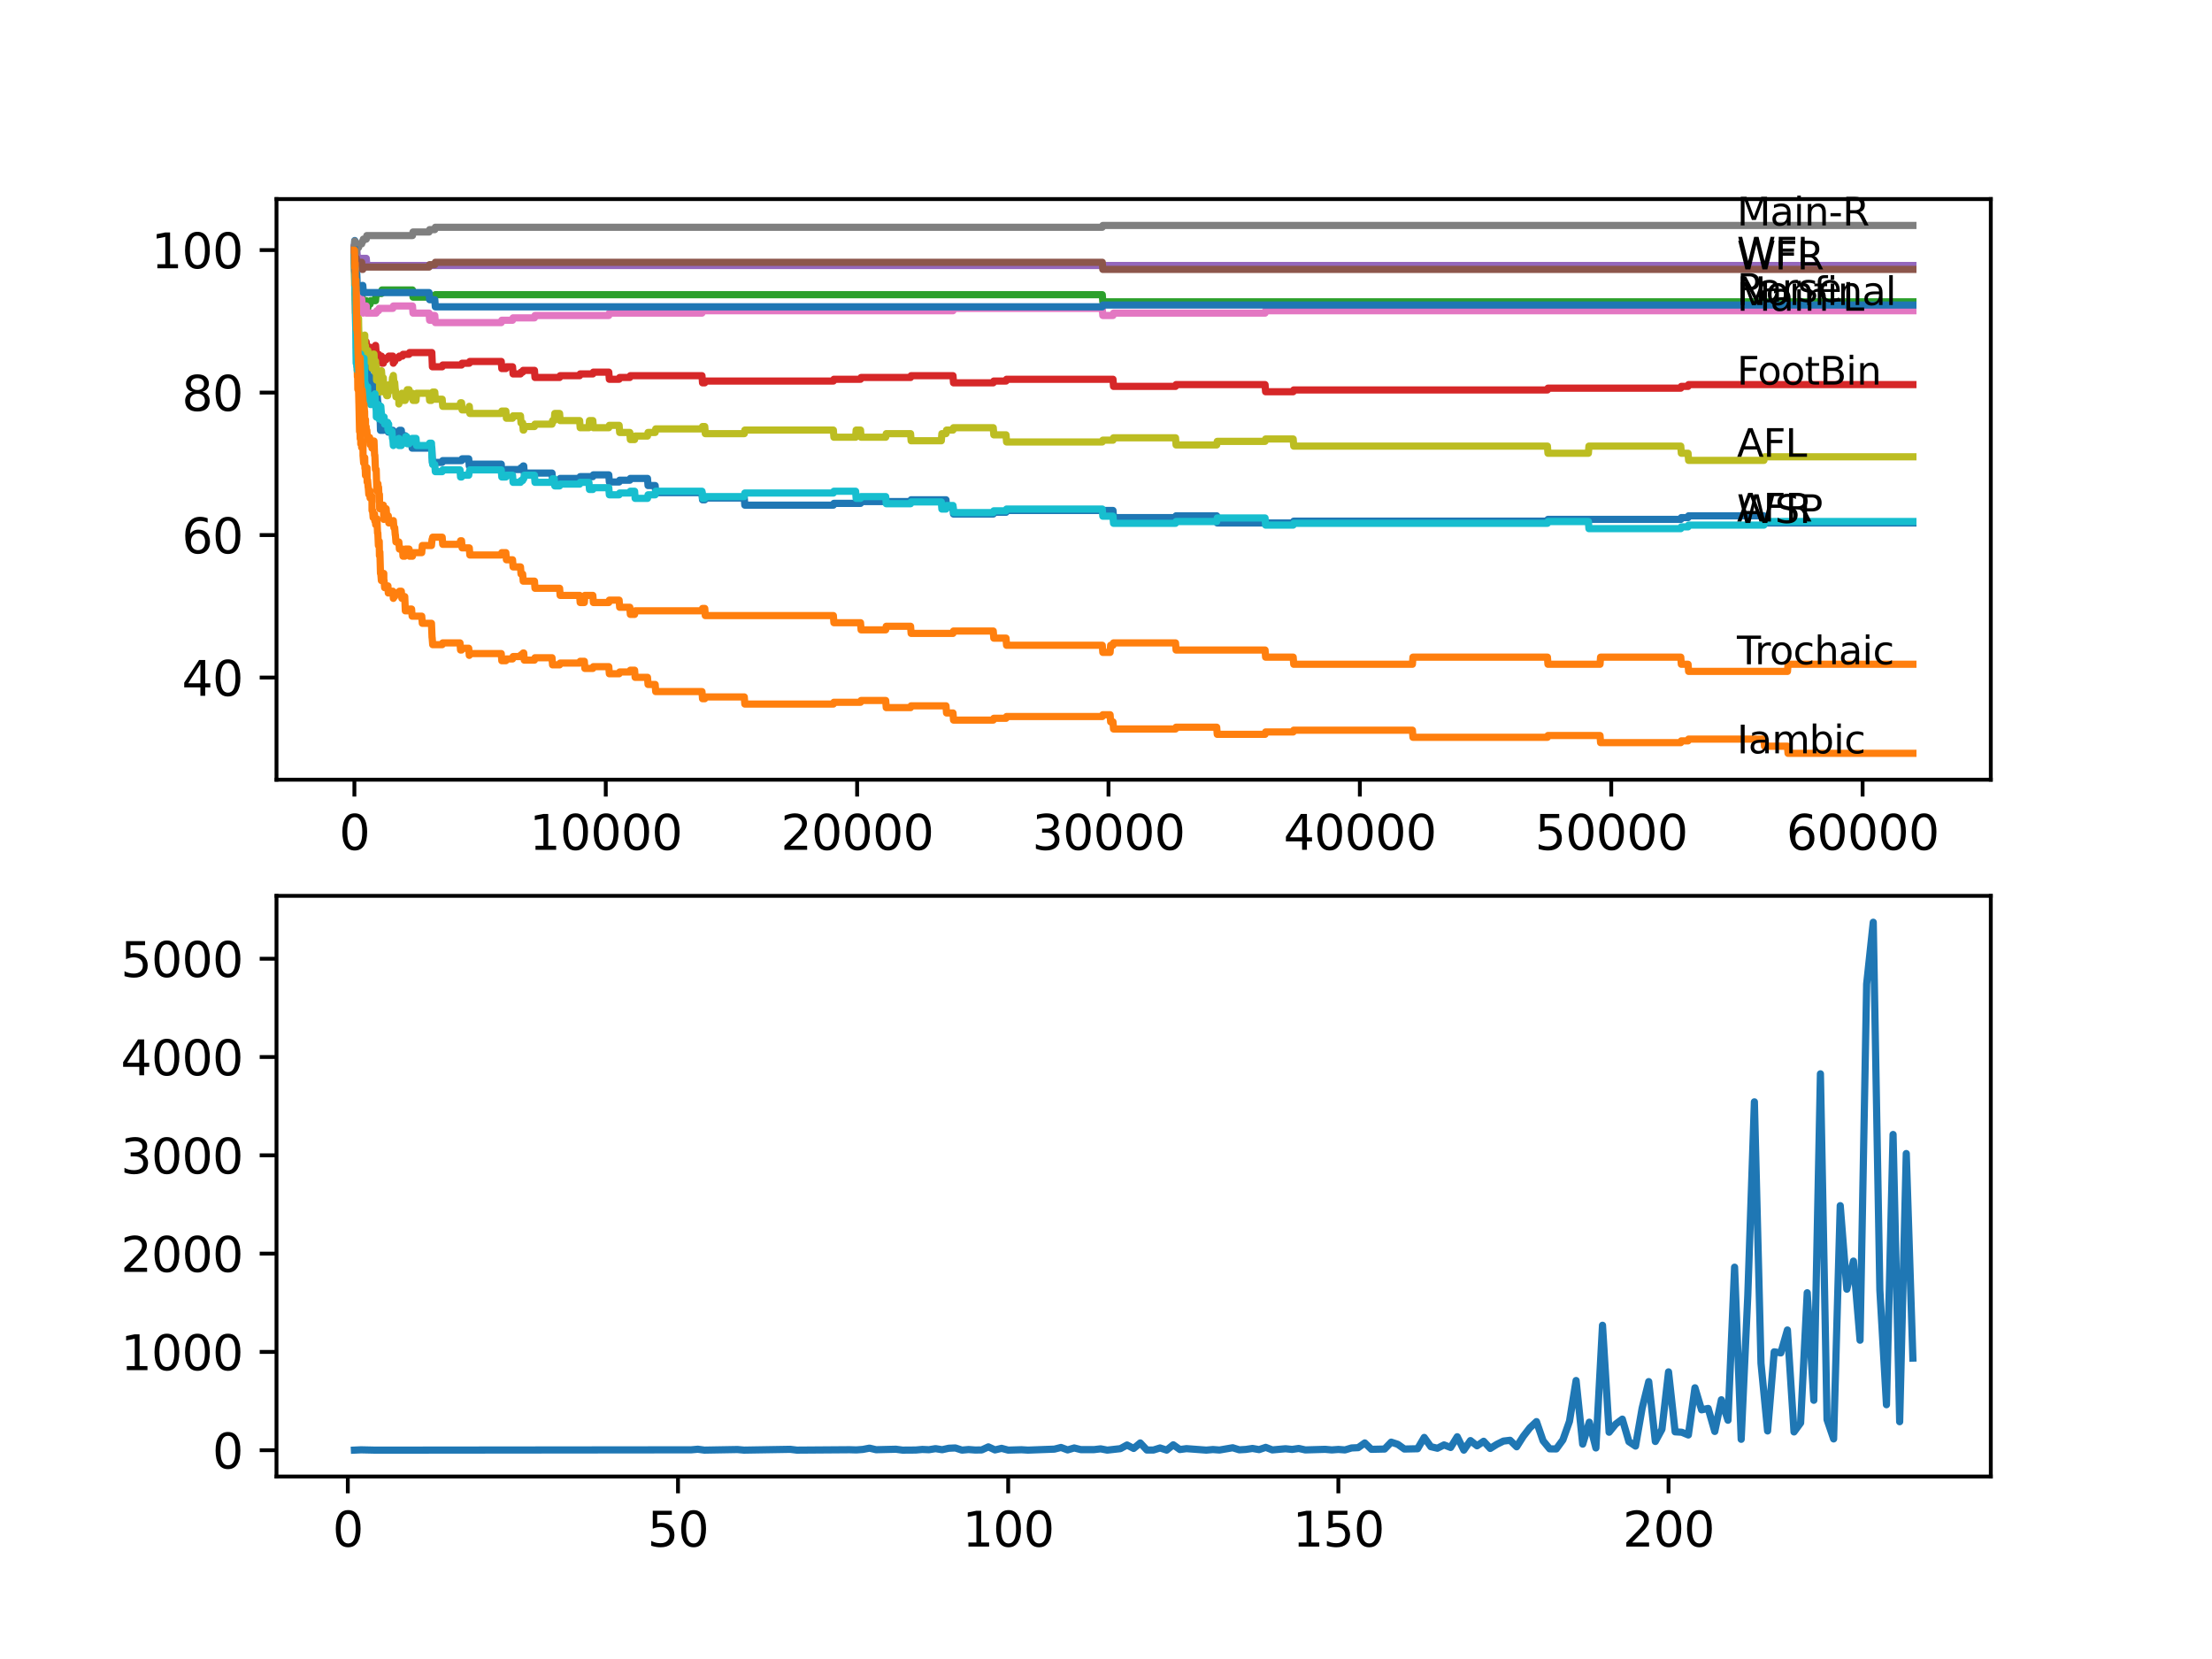<?xml version="1.0" encoding="utf-8" standalone="no"?>
<!DOCTYPE svg PUBLIC "-//W3C//DTD SVG 1.1//EN"
  "http://www.w3.org/Graphics/SVG/1.1/DTD/svg11.dtd">
<svg xmlns:xlink="http://www.w3.org/1999/xlink" width="460.8pt" height="345.6pt" viewBox="0 0 460.8 345.6" xmlns="http://www.w3.org/2000/svg" version="1.1">
 <defs>
  <style type="text/css">*{stroke-linejoin: round; stroke-linecap: butt}</style>
 </defs>
 <g id="figure_1">
  <g id="patch_1">
   <path d="M 0 345.6 
L 460.8 345.6 
L 460.8 0 
L 0 0 
z
" style="fill: #ffffff"/>
  </g>
  <g id="axes_1">
   <g id="patch_2">
    <path d="M 57.6 162.432 
L 414.72 162.432 
L 414.72 41.472 
L 57.6 41.472 
z
" style="fill: #ffffff"/>
   </g>
   <g id="matplotlib.axis_1">
    <g id="xtick_1">
     <g id="line2d_1">
      <defs>
       <path id="mdc82930e8c" d="M 0 0 
L 0 3.5 
" style="stroke: #000000; stroke-width: 0.8"/>
      </defs>
      <g>
       <use xlink:href="#mdc82930e8c" x="73.827" y="162.432" style="stroke: #000000; stroke-width: 0.8"/>
      </g>
     </g>
     <g id="text_1">
      <!-- 0 -->
      <g transform="translate(70.646 177.03)scale(0.1 -0.1)">
       <defs>
        <path id="DejaVuSans-30" d="M 2034 4250 
Q 1547 4250 1301 3770 
Q 1056 3291 1056 2328 
Q 1056 1369 1301 889 
Q 1547 409 2034 409 
Q 2525 409 2770 889 
Q 3016 1369 3016 2328 
Q 3016 3291 2770 3770 
Q 2525 4250 2034 4250 
z
M 2034 4750 
Q 2819 4750 3233 4129 
Q 3647 3509 3647 2328 
Q 3647 1150 3233 529 
Q 2819 -91 2034 -91 
Q 1250 -91 836 529 
Q 422 1150 422 2328 
Q 422 3509 836 4129 
Q 1250 4750 2034 4750 
z
" transform="scale(0.016)"/>
       </defs>
       <use xlink:href="#DejaVuSans-30"/>
      </g>
     </g>
    </g>
    <g id="xtick_2">
     <g id="line2d_2">
      <g>
       <use xlink:href="#mdc82930e8c" x="126.192" y="162.432" style="stroke: #000000; stroke-width: 0.8"/>
      </g>
     </g>
     <g id="text_2">
      <!-- 10000 -->
      <g transform="translate(110.286 177.03)scale(0.1 -0.1)">
       <defs>
        <path id="DejaVuSans-31" d="M 794 531 
L 1825 531 
L 1825 4091 
L 703 3866 
L 703 4441 
L 1819 4666 
L 2450 4666 
L 2450 531 
L 3481 531 
L 3481 0 
L 794 0 
L 794 531 
z
" transform="scale(0.016)"/>
       </defs>
       <use xlink:href="#DejaVuSans-31"/>
       <use xlink:href="#DejaVuSans-30" x="63.623"/>
       <use xlink:href="#DejaVuSans-30" x="127.246"/>
       <use xlink:href="#DejaVuSans-30" x="190.869"/>
       <use xlink:href="#DejaVuSans-30" x="254.492"/>
      </g>
     </g>
    </g>
    <g id="xtick_3">
     <g id="line2d_3">
      <g>
       <use xlink:href="#mdc82930e8c" x="178.556" y="162.432" style="stroke: #000000; stroke-width: 0.8"/>
      </g>
     </g>
     <g id="text_3">
      <!-- 20000 -->
      <g transform="translate(162.65 177.03)scale(0.1 -0.1)">
       <defs>
        <path id="DejaVuSans-32" d="M 1228 531 
L 3431 531 
L 3431 0 
L 469 0 
L 469 531 
Q 828 903 1448 1529 
Q 2069 2156 2228 2338 
Q 2531 2678 2651 2914 
Q 2772 3150 2772 3378 
Q 2772 3750 2511 3984 
Q 2250 4219 1831 4219 
Q 1534 4219 1204 4116 
Q 875 4013 500 3803 
L 500 4441 
Q 881 4594 1212 4672 
Q 1544 4750 1819 4750 
Q 2544 4750 2975 4387 
Q 3406 4025 3406 3419 
Q 3406 3131 3298 2873 
Q 3191 2616 2906 2266 
Q 2828 2175 2409 1742 
Q 1991 1309 1228 531 
z
" transform="scale(0.016)"/>
       </defs>
       <use xlink:href="#DejaVuSans-32"/>
       <use xlink:href="#DejaVuSans-30" x="63.623"/>
       <use xlink:href="#DejaVuSans-30" x="127.246"/>
       <use xlink:href="#DejaVuSans-30" x="190.869"/>
       <use xlink:href="#DejaVuSans-30" x="254.492"/>
      </g>
     </g>
    </g>
    <g id="xtick_4">
     <g id="line2d_4">
      <g>
       <use xlink:href="#mdc82930e8c" x="230.921" y="162.432" style="stroke: #000000; stroke-width: 0.8"/>
      </g>
     </g>
     <g id="text_4">
      <!-- 30000 -->
      <g transform="translate(215.015 177.03)scale(0.1 -0.1)">
       <defs>
        <path id="DejaVuSans-33" d="M 2597 2516 
Q 3050 2419 3304 2112 
Q 3559 1806 3559 1356 
Q 3559 666 3084 287 
Q 2609 -91 1734 -91 
Q 1441 -91 1130 -33 
Q 819 25 488 141 
L 488 750 
Q 750 597 1062 519 
Q 1375 441 1716 441 
Q 2309 441 2620 675 
Q 2931 909 2931 1356 
Q 2931 1769 2642 2001 
Q 2353 2234 1838 2234 
L 1294 2234 
L 1294 2753 
L 1863 2753 
Q 2328 2753 2575 2939 
Q 2822 3125 2822 3475 
Q 2822 3834 2567 4026 
Q 2313 4219 1838 4219 
Q 1578 4219 1281 4162 
Q 984 4106 628 3988 
L 628 4550 
Q 988 4650 1302 4700 
Q 1616 4750 1894 4750 
Q 2613 4750 3031 4423 
Q 3450 4097 3450 3541 
Q 3450 3153 3228 2886 
Q 3006 2619 2597 2516 
z
" transform="scale(0.016)"/>
       </defs>
       <use xlink:href="#DejaVuSans-33"/>
       <use xlink:href="#DejaVuSans-30" x="63.623"/>
       <use xlink:href="#DejaVuSans-30" x="127.246"/>
       <use xlink:href="#DejaVuSans-30" x="190.869"/>
       <use xlink:href="#DejaVuSans-30" x="254.492"/>
      </g>
     </g>
    </g>
    <g id="xtick_5">
     <g id="line2d_5">
      <g>
       <use xlink:href="#mdc82930e8c" x="283.285" y="162.432" style="stroke: #000000; stroke-width: 0.8"/>
      </g>
     </g>
     <g id="text_5">
      <!-- 40000 -->
      <g transform="translate(267.379 177.03)scale(0.1 -0.1)">
       <defs>
        <path id="DejaVuSans-34" d="M 2419 4116 
L 825 1625 
L 2419 1625 
L 2419 4116 
z
M 2253 4666 
L 3047 4666 
L 3047 1625 
L 3713 1625 
L 3713 1100 
L 3047 1100 
L 3047 0 
L 2419 0 
L 2419 1100 
L 313 1100 
L 313 1709 
L 2253 4666 
z
" transform="scale(0.016)"/>
       </defs>
       <use xlink:href="#DejaVuSans-34"/>
       <use xlink:href="#DejaVuSans-30" x="63.623"/>
       <use xlink:href="#DejaVuSans-30" x="127.246"/>
       <use xlink:href="#DejaVuSans-30" x="190.869"/>
       <use xlink:href="#DejaVuSans-30" x="254.492"/>
      </g>
     </g>
    </g>
    <g id="xtick_6">
     <g id="line2d_6">
      <g>
       <use xlink:href="#mdc82930e8c" x="335.65" y="162.432" style="stroke: #000000; stroke-width: 0.8"/>
      </g>
     </g>
     <g id="text_6">
      <!-- 50000 -->
      <g transform="translate(319.744 177.03)scale(0.1 -0.1)">
       <defs>
        <path id="DejaVuSans-35" d="M 691 4666 
L 3169 4666 
L 3169 4134 
L 1269 4134 
L 1269 2991 
Q 1406 3038 1543 3061 
Q 1681 3084 1819 3084 
Q 2600 3084 3056 2656 
Q 3513 2228 3513 1497 
Q 3513 744 3044 326 
Q 2575 -91 1722 -91 
Q 1428 -91 1123 -41 
Q 819 9 494 109 
L 494 744 
Q 775 591 1075 516 
Q 1375 441 1709 441 
Q 2250 441 2565 725 
Q 2881 1009 2881 1497 
Q 2881 1984 2565 2268 
Q 2250 2553 1709 2553 
Q 1456 2553 1204 2497 
Q 953 2441 691 2322 
L 691 4666 
z
" transform="scale(0.016)"/>
       </defs>
       <use xlink:href="#DejaVuSans-35"/>
       <use xlink:href="#DejaVuSans-30" x="63.623"/>
       <use xlink:href="#DejaVuSans-30" x="127.246"/>
       <use xlink:href="#DejaVuSans-30" x="190.869"/>
       <use xlink:href="#DejaVuSans-30" x="254.492"/>
      </g>
     </g>
    </g>
    <g id="xtick_7">
     <g id="line2d_7">
      <g>
       <use xlink:href="#mdc82930e8c" x="388.014" y="162.432" style="stroke: #000000; stroke-width: 0.8"/>
      </g>
     </g>
     <g id="text_7">
      <!-- 60000 -->
      <g transform="translate(372.108 177.03)scale(0.1 -0.1)">
       <defs>
        <path id="DejaVuSans-36" d="M 2113 2584 
Q 1688 2584 1439 2293 
Q 1191 2003 1191 1497 
Q 1191 994 1439 701 
Q 1688 409 2113 409 
Q 2538 409 2786 701 
Q 3034 994 3034 1497 
Q 3034 2003 2786 2293 
Q 2538 2584 2113 2584 
z
M 3366 4563 
L 3366 3988 
Q 3128 4100 2886 4159 
Q 2644 4219 2406 4219 
Q 1781 4219 1451 3797 
Q 1122 3375 1075 2522 
Q 1259 2794 1537 2939 
Q 1816 3084 2150 3084 
Q 2853 3084 3261 2657 
Q 3669 2231 3669 1497 
Q 3669 778 3244 343 
Q 2819 -91 2113 -91 
Q 1303 -91 875 529 
Q 447 1150 447 2328 
Q 447 3434 972 4092 
Q 1497 4750 2381 4750 
Q 2619 4750 2861 4703 
Q 3103 4656 3366 4563 
z
" transform="scale(0.016)"/>
       </defs>
       <use xlink:href="#DejaVuSans-36"/>
       <use xlink:href="#DejaVuSans-30" x="63.623"/>
       <use xlink:href="#DejaVuSans-30" x="127.246"/>
       <use xlink:href="#DejaVuSans-30" x="190.869"/>
       <use xlink:href="#DejaVuSans-30" x="254.492"/>
      </g>
     </g>
    </g>
   </g>
   <g id="matplotlib.axis_2">
    <g id="ytick_1">
     <g id="line2d_8">
      <defs>
       <path id="md0d9c8df58" d="M 0 0 
L -3.5 0 
" style="stroke: #000000; stroke-width: 0.8"/>
      </defs>
      <g>
       <use xlink:href="#md0d9c8df58" x="57.6" y="141.151" style="stroke: #000000; stroke-width: 0.8"/>
      </g>
     </g>
     <g id="text_8">
      <!-- 40 -->
      <g transform="translate(37.875 144.95)scale(0.1 -0.1)">
       <use xlink:href="#DejaVuSans-34"/>
       <use xlink:href="#DejaVuSans-30" x="63.623"/>
      </g>
     </g>
    </g>
    <g id="ytick_2">
     <g id="line2d_9">
      <g>
       <use xlink:href="#md0d9c8df58" x="57.6" y="111.464" style="stroke: #000000; stroke-width: 0.8"/>
      </g>
     </g>
     <g id="text_9">
      <!-- 60 -->
      <g transform="translate(37.875 115.263)scale(0.1 -0.1)">
       <use xlink:href="#DejaVuSans-36"/>
       <use xlink:href="#DejaVuSans-30" x="63.623"/>
      </g>
     </g>
    </g>
    <g id="ytick_3">
     <g id="line2d_10">
      <g>
       <use xlink:href="#md0d9c8df58" x="57.6" y="81.778" style="stroke: #000000; stroke-width: 0.8"/>
      </g>
     </g>
     <g id="text_10">
      <!-- 80 -->
      <g transform="translate(37.875 85.577)scale(0.1 -0.1)">
       <defs>
        <path id="DejaVuSans-38" d="M 2034 2216 
Q 1584 2216 1326 1975 
Q 1069 1734 1069 1313 
Q 1069 891 1326 650 
Q 1584 409 2034 409 
Q 2484 409 2743 651 
Q 3003 894 3003 1313 
Q 3003 1734 2745 1975 
Q 2488 2216 2034 2216 
z
M 1403 2484 
Q 997 2584 770 2862 
Q 544 3141 544 3541 
Q 544 4100 942 4425 
Q 1341 4750 2034 4750 
Q 2731 4750 3128 4425 
Q 3525 4100 3525 3541 
Q 3525 3141 3298 2862 
Q 3072 2584 2669 2484 
Q 3125 2378 3379 2068 
Q 3634 1759 3634 1313 
Q 3634 634 3220 271 
Q 2806 -91 2034 -91 
Q 1263 -91 848 271 
Q 434 634 434 1313 
Q 434 1759 690 2068 
Q 947 2378 1403 2484 
z
M 1172 3481 
Q 1172 3119 1398 2916 
Q 1625 2713 2034 2713 
Q 2441 2713 2670 2916 
Q 2900 3119 2900 3481 
Q 2900 3844 2670 4047 
Q 2441 4250 2034 4250 
Q 1625 4250 1398 4047 
Q 1172 3844 1172 3481 
z
" transform="scale(0.016)"/>
       </defs>
       <use xlink:href="#DejaVuSans-38"/>
       <use xlink:href="#DejaVuSans-30" x="63.623"/>
      </g>
     </g>
    </g>
    <g id="ytick_4">
     <g id="line2d_11">
      <g>
       <use xlink:href="#md0d9c8df58" x="57.6" y="52.091" style="stroke: #000000; stroke-width: 0.8"/>
      </g>
     </g>
     <g id="text_11">
      <!-- 100 -->
      <g transform="translate(31.512 55.89)scale(0.1 -0.1)">
       <use xlink:href="#DejaVuSans-31"/>
       <use xlink:href="#DejaVuSans-30" x="63.623"/>
       <use xlink:href="#DejaVuSans-30" x="127.246"/>
      </g>
     </g>
    </g>
   </g>
   <g id="line2d_12">
    <path d="M 73.833 51.596 
L 73.901 50.112 
L 73.911 53.081 
L 73.922 53.081 
L 74.053 59.513 
L 74.058 59.513 
L 74.068 58.771 
L 74.115 62.481 
L 74.157 60.997 
L 74.189 60.997 
L 74.278 64.955 
L 74.309 63.842 
L 74.32 63.842 
L 74.403 63.298 
L 74.409 64.782 
L 74.414 64.782 
L 74.43 64.782 
L 74.55 68.864 
L 74.576 68.864 
L 74.644 68.122 
L 74.65 69.606 
L 74.681 69.606 
L 74.692 69.606 
L 74.697 69.235 
L 74.775 71.462 
L 74.843 71.462 
L 74.901 72.946 
L 74.953 72.204 
L 75.011 72.204 
L 75.037 73.688 
L 75.1 71.833 
L 75.116 71.833 
L 75.147 71.833 
L 75.158 73.317 
L 75.257 72.575 
L 75.32 72.575 
L 75.435 74.059 
L 75.451 74.059 
L 75.566 73.688 
L 75.571 73.688 
L 75.613 73.317 
L 75.629 76.286 
L 75.639 76.286 
L 75.755 77.77 
L 75.817 77.77 
L 75.933 77.399 
L 75.953 77.399 
L 75.98 76.657 
L 75.985 78.141 
L 76.063 77.399 
L 76.137 77.399 
L 76.252 77.028 
L 76.42 77.028 
L 76.451 76.286 
L 76.456 77.77 
L 76.524 77.399 
L 76.577 77.399 
L 76.634 78.883 
L 76.687 78.141 
L 76.718 78.141 
L 76.833 79.625 
L 76.996 79.625 
L 77.111 78.883 
L 77.477 78.883 
L 77.498 78.512 
L 77.503 79.996 
L 77.572 79.996 
L 77.619 79.996 
L 77.734 81.481 
L 77.912 81.481 
L 78.032 80.739 
L 78.09 82.223 
L 78.142 81.481 
L 78.148 81.481 
L 78.263 82.965 
L 78.394 82.965 
L 78.514 82.223 
L 78.561 82.223 
L 78.676 83.707 
L 78.713 83.707 
L 78.729 85.192 
L 78.823 84.82 
L 78.907 84.82 
L 79.017 84.449 
L 79.043 85.934 
L 79.127 85.192 
L 79.137 85.192 
L 79.263 89.644 
L 79.855 89.644 
L 79.975 88.902 
L 80.441 88.902 
L 80.556 88.531 
L 80.818 88.531 
L 80.886 90.016 
L 80.928 89.644 
L 81.834 89.644 
L 81.939 91.129 
L 81.944 90.758 
L 82.222 90.758 
L 82.337 90.387 
L 82.368 90.387 
L 82.483 90.016 
L 83.086 90.016 
L 83.201 89.644 
L 83.604 89.644 
L 83.719 91.129 
L 83.84 91.129 
L 83.955 90.758 
L 84.41 90.758 
L 84.526 92.242 
L 85.212 92.242 
L 85.327 91.871 
L 85.74 91.871 
L 85.856 93.355 
L 89.956 93.355 
L 90.076 96.324 
L 92.113 96.324 
L 92.228 95.953 
L 96.15 95.953 
L 96.266 95.582 
L 97.643 95.582 
L 97.758 97.066 
L 97.763 97.066 
L 97.878 96.695 
L 104.419 96.695 
L 104.534 98.179 
L 105.377 98.179 
L 105.492 97.808 
L 108.425 97.808 
L 108.54 97.437 
L 108.88 97.437 
L 108.995 97.066 
L 109.1 97.066 
L 109.215 98.55 
L 114.991 98.55 
L 115.106 100.035 
L 116.573 100.035 
L 116.688 99.664 
L 120.746 99.664 
L 120.861 99.293 
L 123.495 99.293 
L 123.61 98.922 
L 126.82 98.922 
L 126.936 100.406 
L 128.973 100.406 
L 129.088 100.035 
L 131.198 100.035 
L 131.313 99.664 
L 134.884 99.664 
L 135 101.148 
L 136.482 101.148 
L 136.597 102.632 
L 146.232 102.632 
L 146.347 104.117 
L 146.813 104.117 
L 146.928 103.746 
L 155.045 103.746 
L 155.16 105.23 
L 173.603 105.23 
L 173.718 104.859 
L 179.263 104.859 
L 179.379 104.488 
L 189.689 104.488 
L 189.804 104.117 
L 197.067 104.117 
L 197.182 105.601 
L 198.523 105.601 
L 198.638 107.085 
L 206.912 107.085 
L 207.027 106.714 
L 209.572 106.714 
L 209.687 106.343 
L 231.853 106.343 
L 231.968 107.827 
L 244.881 107.827 
L 244.997 107.456 
L 253.459 107.456 
L 253.574 108.941 
L 269.393 108.941 
L 269.508 108.57 
L 322.355 108.57 
L 322.47 108.199 
L 350.134 108.199 
L 350.249 107.827 
L 351.652 107.827 
L 351.768 107.456 
L 367.456 107.456 
L 367.571 108.941 
L 398.487 108.941 
L 398.487 108.941 
" clip-path="url(#p9abdc75619)" style="fill: none; stroke: #1f77b4; stroke-width: 1.5; stroke-linecap: square"/>
   </g>
   <g id="line2d_13">
    <path d="M 73.833 53.575 
L 73.969 60.997 
L 73.974 60.997 
L 73.985 60.255 
L 74.037 65.203 
L 74.053 65.203 
L 74.058 65.203 
L 74.068 64.46 
L 74.115 68.913 
L 74.147 68.171 
L 74.189 67.8 
L 74.205 70.274 
L 74.231 69.977 
L 74.236 69.977 
L 74.241 69.482 
L 74.262 72.451 
L 74.32 71.338 
L 74.456 78.512 
L 74.461 78.512 
L 74.503 77.399 
L 74.545 81.11 
L 74.55 81.11 
L 74.576 81.11 
L 74.644 79.873 
L 74.65 81.357 
L 74.681 81.357 
L 74.692 81.357 
L 74.697 80.986 
L 74.765 83.955 
L 74.77 83.955 
L 74.901 89.892 
L 75.011 89.892 
L 75.037 91.376 
L 75.1 89.521 
L 75.116 89.521 
L 75.147 89.521 
L 75.158 92.489 
L 75.262 91.747 
L 75.32 91.747 
L 75.346 93.232 
L 75.43 92.737 
L 75.451 92.737 
L 75.566 92.366 
L 75.571 92.366 
L 75.613 91.995 
L 75.629 94.963 
L 75.639 94.963 
L 75.755 96.448 
L 75.817 96.448 
L 75.933 96.077 
L 75.953 96.077 
L 75.98 95.334 
L 76.022 97.561 
L 76.053 97.561 
L 76.079 97.561 
L 76.137 99.045 
L 76.189 98.674 
L 76.283 98.674 
L 76.399 98.179 
L 76.42 98.179 
L 76.451 97.437 
L 76.477 100.406 
L 76.514 100.035 
L 76.577 100.035 
L 76.692 101.519 
L 76.718 101.519 
L 76.833 103.003 
L 76.996 103.003 
L 77.09 102.261 
L 77.095 103.746 
L 77.1 103.746 
L 77.477 103.746 
L 77.488 103.374 
L 77.503 106.343 
L 77.551 106.343 
L 77.619 106.343 
L 77.734 107.827 
L 77.912 107.827 
L 78.032 107.085 
L 78.09 108.57 
L 78.142 107.827 
L 78.148 107.827 
L 78.263 109.312 
L 78.373 109.312 
L 78.493 108.075 
L 78.53 108.075 
L 78.65 111.043 
L 78.713 111.043 
L 78.828 113.641 
L 78.865 113.641 
L 78.98 112.775 
L 79.001 112.775 
L 79.043 115.744 
L 79.116 115.002 
L 79.137 115.002 
L 79.263 119.455 
L 79.331 119.455 
L 79.446 120.939 
L 79.467 120.939 
L 79.582 120.197 
L 79.855 120.197 
L 79.949 119.455 
L 79.954 120.939 
L 80.012 120.939 
L 80.127 122.423 
L 80.441 122.423 
L 80.556 122.052 
L 80.818 122.052 
L 80.886 123.537 
L 80.928 123.165 
L 81.834 123.165 
L 81.939 124.65 
L 81.944 124.279 
L 82.222 124.279 
L 82.337 123.908 
L 82.368 123.908 
L 82.483 123.537 
L 83.086 123.537 
L 83.201 123.165 
L 83.604 123.165 
L 83.719 124.65 
L 83.84 124.65 
L 83.955 124.279 
L 84.316 124.279 
L 84.437 127.247 
L 85.212 127.247 
L 85.327 126.876 
L 85.74 126.876 
L 85.856 128.361 
L 87.856 128.361 
L 87.971 129.845 
L 89.882 129.845 
L 90.003 132.814 
L 90.024 132.814 
L 90.139 134.298 
L 92.113 134.298 
L 92.228 133.927 
L 95.826 133.927 
L 95.941 135.411 
L 96.15 135.411 
L 96.266 135.04 
L 97.643 135.04 
L 97.758 136.524 
L 97.763 136.524 
L 97.878 136.153 
L 104.419 136.153 
L 104.534 137.638 
L 105.377 137.638 
L 105.492 137.267 
L 106.77 137.267 
L 106.885 136.772 
L 108.425 136.772 
L 108.54 136.401 
L 108.88 136.401 
L 108.995 136.03 
L 109.1 136.03 
L 109.215 137.514 
L 111.336 137.514 
L 111.451 137.019 
L 114.991 137.019 
L 115.106 138.503 
L 116.573 138.503 
L 116.688 138.132 
L 120.746 138.132 
L 120.861 137.761 
L 121.725 137.761 
L 121.84 139.246 
L 123.495 139.246 
L 123.61 138.875 
L 126.82 138.875 
L 126.936 140.359 
L 128.973 140.359 
L 129.088 139.988 
L 131.198 139.988 
L 131.313 139.617 
L 132.198 139.617 
L 132.313 141.101 
L 134.884 141.101 
L 135 142.585 
L 136.482 142.585 
L 136.597 144.07 
L 146.232 144.07 
L 146.347 145.554 
L 146.813 145.554 
L 146.928 145.183 
L 155.045 145.183 
L 155.16 146.667 
L 173.603 146.667 
L 173.718 146.296 
L 179.263 146.296 
L 179.379 145.925 
L 184.505 145.925 
L 184.62 147.409 
L 189.689 147.409 
L 189.804 147.038 
L 197.067 147.038 
L 197.182 148.523 
L 198.523 148.523 
L 198.638 150.007 
L 206.912 150.007 
L 207.027 149.636 
L 209.572 149.636 
L 209.687 149.265 
L 229.622 149.265 
L 229.737 148.894 
L 231.251 148.894 
L 231.366 150.378 
L 231.853 150.378 
L 231.968 151.862 
L 244.881 151.862 
L 244.997 151.491 
L 253.459 151.491 
L 253.574 152.976 
L 263.534 152.976 
L 263.649 152.481 
L 269.393 152.481 
L 269.508 152.11 
L 294.23 152.11 
L 294.345 153.594 
L 322.355 153.594 
L 322.47 153.223 
L 333.314 153.223 
L 333.43 154.707 
L 350.134 154.707 
L 350.249 154.336 
L 351.652 154.336 
L 351.768 153.965 
L 367.456 153.965 
L 367.571 155.449 
L 372.363 155.449 
L 372.478 156.934 
L 398.487 156.934 
L 398.487 156.934 
" clip-path="url(#p9abdc75619)" style="fill: none; stroke: #ff7f0e; stroke-width: 1.5; stroke-linecap: square"/>
   </g>
   <g id="line2d_14">
    <path d="M 73.833 51.596 
L 73.854 51.225 
L 73.88 54.936 
L 73.896 54.936 
L 73.901 54.936 
L 74.006 61.244 
L 74.026 59.463 
L 74.037 59.463 
L 74.089 63.421 
L 74.152 61.937 
L 74.157 61.937 
L 74.21 58.474 
L 74.273 59.958 
L 74.32 59.958 
L 74.346 59.661 
L 74.351 61.145 
L 74.409 61.145 
L 74.707 61.145 
L 74.712 62.63 
L 74.817 61.888 
L 74.901 61.888 
L 75.016 61.145 
L 75.346 61.145 
L 75.461 62.63 
L 76.299 62.63 
L 76.414 64.114 
L 76.634 64.114 
L 76.749 63.372 
L 77.09 63.372 
L 77.205 62.63 
L 78.242 62.63 
L 78.357 61.145 
L 79.467 61.145 
L 79.582 60.403 
L 85.924 60.403 
L 86.039 61.888 
L 90.574 61.888 
L 90.689 61.393 
L 229.622 61.393 
L 229.737 62.877 
L 398.487 62.877 
L 398.487 62.877 
" clip-path="url(#p9abdc75619)" style="fill: none; stroke: #2ca02c; stroke-width: 1.5; stroke-linecap: square"/>
   </g>
   <g id="line2d_15">
    <path d="M 73.833 52.091 
L 73.859 52.091 
L 73.99 61.244 
L 74 60.997 
L 74.006 60.997 
L 74.058 59.958 
L 74.063 61.442 
L 74.105 61.442 
L 74.126 61.442 
L 74.241 66.39 
L 74.252 66.019 
L 74.294 66.019 
L 74.32 65.648 
L 74.325 67.132 
L 74.388 66.885 
L 74.398 66.885 
L 74.403 66.39 
L 74.409 67.874 
L 74.498 67.874 
L 74.602 67.503 
L 74.723 71.585 
L 74.739 71.585 
L 74.859 70.843 
L 74.901 70.843 
L 75.016 72.327 
L 75.095 72.327 
L 75.22 71.214 
L 75.346 71.214 
L 75.451 72.698 
L 75.456 72.327 
L 75.571 72.327 
L 75.686 71.956 
L 75.817 71.956 
L 75.943 70.843 
L 75.98 70.843 
L 75.985 72.327 
L 76.09 71.585 
L 76.137 71.585 
L 76.252 71.214 
L 76.283 71.214 
L 76.399 72.698 
L 76.503 72.698 
L 76.619 72.327 
L 77.09 72.327 
L 77.205 73.812 
L 77.477 73.812 
L 77.592 73.441 
L 77.912 73.441 
L 78.032 72.698 
L 78.09 72.698 
L 78.21 71.956 
L 78.242 71.956 
L 78.357 73.441 
L 78.373 73.441 
L 78.394 74.925 
L 78.483 74.183 
L 78.729 74.183 
L 78.844 73.812 
L 78.865 73.812 
L 78.907 75.296 
L 78.975 74.925 
L 79.043 74.925 
L 79.163 74.183 
L 79.467 74.183 
L 79.582 75.667 
L 79.855 75.667 
L 79.975 74.925 
L 80.441 74.925 
L 80.556 74.554 
L 80.886 74.554 
L 81.001 74.183 
L 81.834 74.183 
L 81.939 75.667 
L 81.944 75.296 
L 82.222 75.296 
L 82.337 74.925 
L 82.368 74.925 
L 82.483 74.554 
L 83.086 74.554 
L 83.201 74.183 
L 83.84 74.183 
L 83.955 73.812 
L 85.212 73.812 
L 85.327 73.441 
L 89.956 73.441 
L 90.076 76.409 
L 92.113 76.409 
L 92.228 76.038 
L 96.15 76.038 
L 96.266 75.667 
L 97.763 75.667 
L 97.878 75.296 
L 104.419 75.296 
L 104.534 76.78 
L 105.377 76.78 
L 105.492 76.409 
L 106.77 76.409 
L 106.885 77.894 
L 108.425 77.894 
L 108.54 77.523 
L 108.88 77.523 
L 108.995 77.151 
L 111.336 77.151 
L 111.451 78.636 
L 116.573 78.636 
L 116.688 78.265 
L 120.746 78.265 
L 120.861 77.894 
L 123.495 77.894 
L 123.61 77.523 
L 126.82 77.523 
L 126.936 79.007 
L 128.973 79.007 
L 129.088 78.636 
L 131.198 78.636 
L 131.313 78.265 
L 146.232 78.265 
L 146.347 79.749 
L 146.813 79.749 
L 146.928 79.378 
L 173.603 79.378 
L 173.718 79.007 
L 179.263 79.007 
L 179.379 78.636 
L 189.689 78.636 
L 189.804 78.265 
L 198.523 78.265 
L 198.638 79.749 
L 206.912 79.749 
L 207.027 79.378 
L 209.572 79.378 
L 209.687 79.007 
L 231.853 79.007 
L 231.968 80.491 
L 244.881 80.491 
L 244.997 80.12 
L 263.534 80.12 
L 263.649 81.604 
L 269.393 81.604 
L 269.508 81.233 
L 322.355 81.233 
L 322.47 80.862 
L 350.134 80.862 
L 350.249 80.491 
L 351.652 80.491 
L 351.768 80.12 
L 398.487 80.12 
L 398.487 80.12 
" clip-path="url(#p9abdc75619)" style="fill: none; stroke: #d62728; stroke-width: 1.5; stroke-linecap: square"/>
   </g>
   <g id="line2d_16">
    <path d="M 73.833 51.596 
L 73.864 51.596 
L 73.89 50.854 
L 73.896 52.338 
L 73.969 52.338 
L 74.346 52.338 
L 74.461 53.823 
L 76.299 53.823 
L 76.414 55.307 
L 398.487 55.307 
L 398.487 55.307 
" clip-path="url(#p9abdc75619)" style="fill: none; stroke: #9467bd; stroke-width: 1.5; stroke-linecap: square"/>
   </g>
   <g id="line2d_17">
    <path d="M 73.833 52.091 
L 73.901 50.978 
L 73.911 53.947 
L 73.917 53.947 
L 73.99 53.947 
L 74.105 53.699 
L 74.21 53.699 
L 74.32 55.183 
L 74.325 54.887 
L 74.346 54.887 
L 74.461 54.639 
L 75.346 54.639 
L 75.461 56.124 
L 75.576 56.124 
L 75.692 55.629 
L 89.38 55.629 
L 89.495 55.134 
L 90.574 55.134 
L 90.689 54.639 
L 229.622 54.639 
L 229.737 56.124 
L 398.487 56.124 
L 398.487 56.124 
" clip-path="url(#p9abdc75619)" style="fill: none; stroke: #8c564b; stroke-width: 1.5; stroke-linecap: square"/>
   </g>
   <g id="line2d_18">
    <path d="M 73.833 52.091 
L 73.922 58.276 
L 73.958 56.668 
L 73.985 56.668 
L 73.99 56.173 
L 74 59.142 
L 74.058 59.092 
L 74.068 60.576 
L 74.115 58.845 
L 74.168 59.958 
L 74.189 59.958 
L 74.236 59.166 
L 74.241 60.651 
L 74.294 60.28 
L 74.32 60.28 
L 74.403 63.248 
L 74.435 61.764 
L 74.54 61.764 
L 74.66 60.774 
L 74.707 60.774 
L 74.822 62.259 
L 75.346 62.259 
L 75.461 63.743 
L 75.576 63.743 
L 75.624 65.227 
L 75.686 64.733 
L 75.98 64.733 
L 76.095 64.238 
L 76.283 64.238 
L 76.299 63.743 
L 76.304 65.227 
L 76.383 65.227 
L 78.373 65.227 
L 78.488 64.733 
L 78.865 64.733 
L 78.98 64.238 
L 81.834 64.238 
L 81.949 63.743 
L 85.924 63.743 
L 86.039 65.227 
L 89.38 65.227 
L 89.495 66.712 
L 89.956 66.712 
L 90.076 65.722 
L 90.574 65.722 
L 90.689 67.206 
L 104.419 67.206 
L 104.534 66.712 
L 106.77 66.712 
L 106.885 66.217 
L 111.336 66.217 
L 111.451 65.722 
L 126.82 65.722 
L 126.936 65.227 
L 146.232 65.227 
L 146.347 64.733 
L 198.523 64.733 
L 198.638 64.238 
L 229.622 64.238 
L 229.737 65.722 
L 231.853 65.722 
L 231.968 65.227 
L 263.534 65.227 
L 263.649 64.733 
L 398.487 64.733 
L 398.487 64.733 
" clip-path="url(#p9abdc75619)" style="fill: none; stroke: #e377c2; stroke-width: 1.5; stroke-linecap: square"/>
   </g>
   <g id="line2d_19">
    <path d="M 73.833 52.091 
L 73.901 50.236 
L 73.953 51.349 
L 73.99 51.349 
L 74.105 51.102 
L 74.21 51.102 
L 74.236 52.586 
L 74.32 52.091 
L 74.44 51.547 
L 74.707 51.547 
L 74.822 50.805 
L 75.346 50.805 
L 75.461 50.31 
L 75.576 50.31 
L 75.692 49.815 
L 76.299 49.815 
L 76.414 49.073 
L 85.924 49.073 
L 86.039 48.331 
L 89.38 48.331 
L 89.495 47.836 
L 90.574 47.836 
L 90.689 47.341 
L 229.622 47.341 
L 229.737 46.97 
L 398.487 46.97 
L 398.487 46.97 
" clip-path="url(#p9abdc75619)" style="fill: none; stroke: #7f7f7f; stroke-width: 1.5; stroke-linecap: square"/>
   </g>
   <g id="line2d_20">
    <path d="M 73.833 53.575 
L 73.88 59.513 
L 73.953 56.544 
L 73.964 55.802 
L 74.016 62.432 
L 74.021 62.432 
L 74.121 60.453 
L 74.126 61.937 
L 74.199 67.998 
L 74.246 65.598 
L 74.294 65.598 
L 74.398 70.051 
L 74.414 69.062 
L 74.498 67.33 
L 74.534 68.072 
L 74.54 68.072 
L 74.665 66.341 
L 74.692 66.341 
L 74.77 71.536 
L 74.817 70.794 
L 74.843 70.794 
L 74.901 70.051 
L 74.906 71.536 
L 74.948 71.536 
L 75.011 71.536 
L 75.095 70.794 
L 75.1 72.278 
L 75.116 72.278 
L 75.147 72.278 
L 75.173 73.762 
L 75.268 70.794 
L 75.32 70.794 
L 75.435 70.051 
L 75.451 70.051 
L 75.566 71.536 
L 75.571 71.536 
L 75.613 74.504 
L 75.681 72.525 
L 75.817 72.525 
L 75.833 74.01 
L 75.927 72.525 
L 75.933 72.525 
L 75.985 69.804 
L 76.006 72.773 
L 76.037 72.773 
L 76.079 72.773 
L 76.137 72.031 
L 76.142 73.515 
L 76.184 73.515 
L 76.283 73.515 
L 76.299 73.02 
L 76.304 74.504 
L 76.383 74.504 
L 76.451 74.504 
L 76.503 73.762 
L 76.509 75.247 
L 76.556 75.247 
L 76.577 75.247 
L 76.634 73.02 
L 76.692 74.504 
L 76.718 74.504 
L 76.833 73.762 
L 77.09 73.762 
L 77.205 75.247 
L 77.477 75.247 
L 77.498 76.731 
L 77.587 75.989 
L 77.619 75.989 
L 77.744 73.762 
L 77.912 73.762 
L 78.032 76.731 
L 78.111 75.989 
L 78.095 77.473 
L 78.137 77.473 
L 78.148 77.473 
L 78.242 75.247 
L 78.263 76.731 
L 78.373 76.731 
L 78.394 76.236 
L 78.441 79.205 
L 78.457 79.205 
L 78.561 79.205 
L 78.676 78.463 
L 78.713 78.463 
L 78.729 77.72 
L 78.734 79.205 
L 78.823 78.463 
L 78.865 78.463 
L 78.907 77.968 
L 78.912 79.452 
L 78.964 79.452 
L 79.017 79.452 
L 79.043 78.71 
L 79.095 81.679 
L 79.111 81.679 
L 79.137 81.679 
L 79.273 77.968 
L 79.331 77.968 
L 79.446 77.226 
L 79.467 77.226 
L 79.582 78.71 
L 79.855 78.71 
L 79.975 81.679 
L 80.012 81.679 
L 80.127 80.936 
L 80.441 80.936 
L 80.556 82.421 
L 80.755 82.421 
L 80.871 80.194 
L 80.886 80.194 
L 80.965 81.679 
L 80.996 80.194 
L 81.646 80.194 
L 81.761 78.71 
L 81.834 78.71 
L 81.939 78.215 
L 82.054 79.7 
L 82.222 79.7 
L 82.337 81.184 
L 82.368 81.184 
L 82.483 82.668 
L 83.086 82.668 
L 83.091 84.152 
L 83.195 82.668 
L 83.604 82.668 
L 83.719 81.926 
L 83.84 81.926 
L 83.955 83.41 
L 84.41 83.41 
L 84.526 82.668 
L 84.725 82.668 
L 84.84 81.184 
L 85.212 81.184 
L 85.327 82.668 
L 85.74 82.668 
L 85.856 81.926 
L 85.924 81.926 
L 86.039 83.41 
L 86.662 83.41 
L 86.777 81.926 
L 89.38 81.926 
L 89.495 83.41 
L 89.882 83.41 
L 89.998 82.173 
L 90.024 82.173 
L 90.139 81.679 
L 90.574 81.679 
L 90.689 83.163 
L 92.113 83.163 
L 92.228 84.647 
L 95.826 84.647 
L 95.941 83.905 
L 96.15 83.905 
L 96.266 85.389 
L 97.643 85.389 
L 97.758 84.647 
L 97.763 84.647 
L 97.878 86.132 
L 104.419 86.132 
L 104.534 85.637 
L 105.377 85.637 
L 105.492 87.121 
L 106.77 87.121 
L 106.885 86.626 
L 108.425 86.626 
L 108.54 88.111 
L 108.88 88.111 
L 108.995 89.595 
L 109.1 89.595 
L 109.215 88.853 
L 111.336 88.853 
L 111.451 88.358 
L 114.991 88.358 
L 115.106 87.616 
L 115.457 87.616 
L 115.572 86.132 
L 116.573 86.132 
L 116.688 87.616 
L 120.746 87.616 
L 120.861 89.1 
L 122.684 89.1 
L 122.799 87.616 
L 123.495 87.616 
L 123.61 89.1 
L 126.82 89.1 
L 126.936 88.605 
L 128.973 88.605 
L 129.088 90.09 
L 131.198 90.09 
L 131.313 91.574 
L 132.198 91.574 
L 132.313 90.832 
L 134.884 90.832 
L 135 90.09 
L 136.482 90.09 
L 136.597 89.348 
L 146.232 89.348 
L 146.347 88.853 
L 146.813 88.853 
L 146.928 90.337 
L 155.045 90.337 
L 155.16 89.595 
L 173.603 89.595 
L 173.718 91.079 
L 178.237 91.079 
L 178.352 89.595 
L 179.263 89.595 
L 179.379 91.079 
L 184.505 91.079 
L 184.62 90.337 
L 189.689 90.337 
L 189.804 91.821 
L 196.093 91.821 
L 196.209 90.337 
L 197.067 90.337 
L 197.182 89.595 
L 198.523 89.595 
L 198.638 89.1 
L 206.912 89.1 
L 207.027 90.585 
L 209.572 90.585 
L 209.687 92.069 
L 229.622 92.069 
L 229.737 91.698 
L 231.853 91.698 
L 231.968 91.203 
L 244.881 91.203 
L 244.997 92.687 
L 253.459 92.687 
L 253.574 91.945 
L 263.534 91.945 
L 263.649 91.45 
L 269.393 91.45 
L 269.508 92.935 
L 322.355 92.935 
L 322.47 94.419 
L 330.89 94.419 
L 331.005 92.935 
L 350.134 92.935 
L 350.249 94.419 
L 351.652 94.419 
L 351.768 95.903 
L 367.456 95.903 
L 367.571 95.161 
L 398.487 95.161 
L 398.487 95.161 
" clip-path="url(#p9abdc75619)" style="fill: none; stroke: #bcbd22; stroke-width: 1.5; stroke-linecap: square"/>
   </g>
   <g id="line2d_21">
    <path d="M 73.833 53.575 
L 73.969 61.492 
L 73.974 61.492 
L 74.11 68.617 
L 74.121 68.122 
L 74.163 73.688 
L 74.168 73.688 
L 74.199 75.667 
L 74.283 75.247 
L 74.294 75.247 
L 74.32 74.875 
L 74.325 76.36 
L 74.388 76.112 
L 74.398 76.112 
L 74.409 77.102 
L 74.524 74.257 
L 74.54 74.257 
L 74.602 73.762 
L 74.608 75.247 
L 74.639 75.247 
L 74.644 75.247 
L 74.707 73.391 
L 74.718 76.36 
L 74.749 75.989 
L 74.754 75.989 
L 74.89 74.133 
L 74.901 74.133 
L 75.011 75.618 
L 75.126 74.504 
L 75.147 74.504 
L 75.152 73.762 
L 75.215 75.989 
L 75.236 75.989 
L 75.351 78.215 
L 75.451 78.215 
L 75.566 77.844 
L 75.571 77.844 
L 75.718 74.999 
L 75.817 74.999 
L 75.833 74.628 
L 75.838 76.112 
L 75.912 76.112 
L 75.933 76.112 
L 75.985 80.565 
L 76.053 79.823 
L 76.079 79.823 
L 76.137 81.308 
L 76.189 80.936 
L 76.283 80.936 
L 76.399 82.421 
L 76.451 82.421 
L 76.566 81.308 
L 76.577 81.308 
L 76.582 80.565 
L 76.639 83.534 
L 76.671 83.534 
L 76.718 83.534 
L 76.833 82.792 
L 77.09 82.792 
L 77.205 84.276 
L 77.477 84.276 
L 77.603 83.163 
L 77.619 83.163 
L 77.624 82.421 
L 77.629 83.905 
L 77.723 83.905 
L 77.912 83.905 
L 78.043 82.421 
L 78.09 82.421 
L 78.106 82.05 
L 78.163 83.905 
L 78.179 83.905 
L 78.242 83.905 
L 78.357 85.389 
L 78.373 85.389 
L 78.394 86.874 
L 78.483 86.132 
L 78.561 86.132 
L 78.676 85.389 
L 78.713 85.389 
L 78.786 84.276 
L 78.792 85.761 
L 78.818 85.761 
L 78.865 85.761 
L 78.907 87.245 
L 78.975 86.874 
L 79.017 86.874 
L 79.142 84.647 
L 79.153 84.647 
L 79.195 86.132 
L 79.263 84.647 
L 79.331 84.647 
L 79.446 86.132 
L 79.467 86.132 
L 79.582 87.616 
L 79.855 87.616 
L 79.975 86.874 
L 80.012 86.874 
L 80.127 88.358 
L 80.441 88.358 
L 80.556 87.987 
L 80.755 87.987 
L 80.818 89.471 
L 80.865 88.729 
L 80.886 88.729 
L 80.965 88.358 
L 80.97 89.842 
L 80.98 89.842 
L 81.646 89.842 
L 81.761 91.327 
L 81.834 91.327 
L 81.939 92.811 
L 81.944 92.44 
L 82.222 92.44 
L 82.337 92.069 
L 82.368 92.069 
L 82.483 91.698 
L 83.086 91.698 
L 83.091 91.327 
L 83.096 92.811 
L 83.18 92.811 
L 83.604 92.811 
L 83.719 92.069 
L 83.84 92.069 
L 83.955 91.698 
L 84.41 91.698 
L 84.526 90.956 
L 84.725 90.956 
L 84.84 92.44 
L 85.212 92.44 
L 85.327 92.069 
L 85.74 92.069 
L 85.856 91.327 
L 86.662 91.327 
L 86.777 92.811 
L 89.38 92.811 
L 89.495 92.316 
L 89.882 92.316 
L 90.003 95.285 
L 90.024 95.285 
L 90.139 96.769 
L 90.574 96.769 
L 90.689 98.254 
L 92.113 98.254 
L 92.228 97.882 
L 95.826 97.882 
L 95.941 99.367 
L 96.15 99.367 
L 96.266 98.996 
L 97.643 98.996 
L 97.758 98.254 
L 97.763 98.254 
L 97.878 97.882 
L 104.419 97.882 
L 104.534 99.367 
L 105.377 99.367 
L 105.492 98.996 
L 106.77 98.996 
L 106.885 100.48 
L 108.425 100.48 
L 108.54 100.109 
L 108.88 100.109 
L 108.995 99.738 
L 109.1 99.738 
L 109.215 98.996 
L 111.336 98.996 
L 111.451 100.48 
L 114.991 100.48 
L 115.106 99.738 
L 115.457 99.738 
L 115.572 101.222 
L 116.573 101.222 
L 116.688 100.851 
L 120.746 100.851 
L 120.861 100.48 
L 122.684 100.48 
L 122.799 101.964 
L 123.495 101.964 
L 123.61 101.593 
L 126.82 101.593 
L 126.936 103.078 
L 128.973 103.078 
L 129.088 102.707 
L 131.198 102.707 
L 131.313 102.335 
L 132.198 102.335 
L 132.313 103.82 
L 134.884 103.82 
L 135 103.078 
L 136.482 103.078 
L 136.597 102.335 
L 146.232 102.335 
L 146.347 103.82 
L 146.813 103.82 
L 146.928 103.449 
L 155.045 103.449 
L 155.16 102.707 
L 173.603 102.707 
L 173.718 102.335 
L 178.237 102.335 
L 178.352 103.82 
L 179.263 103.82 
L 179.379 103.449 
L 184.505 103.449 
L 184.62 104.933 
L 189.689 104.933 
L 189.804 104.562 
L 196.093 104.562 
L 196.209 106.046 
L 197.067 106.046 
L 197.182 105.304 
L 198.523 105.304 
L 198.638 106.788 
L 206.912 106.788 
L 207.027 106.417 
L 209.572 106.417 
L 209.687 106.046 
L 229.622 106.046 
L 229.737 107.531 
L 231.853 107.531 
L 231.968 109.015 
L 244.881 109.015 
L 244.997 108.644 
L 253.459 108.644 
L 253.574 107.902 
L 263.534 107.902 
L 263.649 109.386 
L 269.393 109.386 
L 269.508 109.015 
L 322.355 109.015 
L 322.47 108.644 
L 330.89 108.644 
L 331.005 110.128 
L 350.134 110.128 
L 350.249 109.757 
L 351.652 109.757 
L 351.768 109.386 
L 367.456 109.386 
L 367.571 108.644 
L 398.487 108.644 
L 398.487 108.644 
" clip-path="url(#p9abdc75619)" style="fill: none; stroke: #17becf; stroke-width: 1.5; stroke-linecap: square"/>
   </g>
   <g id="line2d_22">
    <path d="M 73.833 52.091 
L 73.901 56.544 
L 73.953 55.802 
L 73.99 55.802 
L 74.105 57.286 
L 74.21 57.286 
L 74.32 56.989 
L 74.44 59.958 
L 75.346 59.958 
L 75.461 59.463 
L 75.576 59.463 
L 75.692 60.948 
L 89.38 60.948 
L 89.495 62.432 
L 90.574 62.432 
L 90.689 63.916 
L 229.622 63.916 
L 229.737 63.545 
L 398.487 63.545 
L 398.487 63.545 
" clip-path="url(#p9abdc75619)" style="fill: none; stroke: #1f77b4; stroke-width: 1.5; stroke-linecap: square"/>
   </g>
   <g id="line2d_23">
    <path d="M 73.833 52.091 
L 73.854 52.091 
L 73.927 55.802 
L 73.974 55.307 
L 73.985 55.307 
L 73.99 54.812 
L 74.032 59.265 
L 74.058 58.771 
L 74.074 58.771 
L 74.147 58.276 
L 74.152 59.76 
L 74.173 59.76 
L 74.184 59.76 
L 74.32 68.666 
L 74.325 68.369 
L 74.398 66.885 
L 74.419 69.359 
L 74.43 69.359 
L 74.461 69.359 
L 74.587 73.812 
L 74.602 73.812 
L 74.712 76.78 
L 74.718 76.038 
L 74.739 76.038 
L 74.76 79.007 
L 74.849 76.038 
L 74.859 76.038 
L 74.974 74.554 
L 75.037 74.554 
L 75.163 79.749 
L 75.168 79.749 
L 75.283 81.233 
L 75.451 81.233 
L 75.566 82.718 
L 75.571 82.718 
L 75.686 84.202 
L 75.817 84.202 
L 75.933 85.686 
L 75.953 85.686 
L 76.016 89.644 
L 76.069 88.16 
L 76.079 88.16 
L 76.137 87.418 
L 76.142 88.902 
L 76.184 88.902 
L 76.283 88.902 
L 76.299 90.387 
L 76.393 89.644 
L 76.42 89.644 
L 76.535 91.129 
L 76.996 91.129 
L 77.09 92.613 
L 77.106 91.871 
L 77.477 91.871 
L 77.488 93.355 
L 77.587 91.871 
L 77.912 91.871 
L 78.032 94.84 
L 78.09 94.84 
L 78.21 97.808 
L 78.373 97.808 
L 78.498 102.261 
L 78.53 102.261 
L 78.645 100.777 
L 78.729 100.777 
L 78.786 102.261 
L 78.839 101.519 
L 78.865 101.519 
L 78.985 104.488 
L 79.001 104.488 
L 79.043 103.003 
L 79.095 105.972 
L 79.106 105.972 
L 79.331 105.972 
L 79.446 105.23 
L 79.855 105.23 
L 79.949 108.199 
L 79.97 106.714 
L 80.012 106.714 
L 80.127 105.972 
L 80.441 105.972 
L 80.556 107.456 
L 80.886 107.456 
L 81.001 108.941 
L 81.834 108.941 
L 81.939 108.446 
L 82.054 109.93 
L 82.222 109.93 
L 82.337 111.415 
L 82.368 111.415 
L 82.483 112.899 
L 83.086 112.899 
L 83.201 114.383 
L 83.84 114.383 
L 83.955 115.868 
L 84.316 115.868 
L 84.431 114.383 
L 85.212 114.383 
L 85.327 115.868 
L 85.924 115.868 
L 86.039 115.125 
L 87.856 115.125 
L 87.971 113.641 
L 89.882 113.641 
L 89.998 112.404 
L 90.024 112.404 
L 90.139 111.909 
L 92.113 111.909 
L 92.228 113.394 
L 95.826 113.394 
L 95.941 112.651 
L 96.15 112.651 
L 96.266 114.136 
L 97.763 114.136 
L 97.878 115.62 
L 104.419 115.62 
L 104.534 115.125 
L 105.377 115.125 
L 105.492 116.61 
L 106.77 116.61 
L 106.885 118.094 
L 108.425 118.094 
L 108.54 119.578 
L 108.88 119.578 
L 108.995 121.063 
L 111.336 121.063 
L 111.451 122.547 
L 116.573 122.547 
L 116.688 124.031 
L 120.746 124.031 
L 120.861 125.516 
L 121.725 125.516 
L 121.84 124.031 
L 123.495 124.031 
L 123.61 125.516 
L 126.82 125.516 
L 126.936 125.021 
L 128.973 125.021 
L 129.088 126.505 
L 131.198 126.505 
L 131.313 127.99 
L 132.198 127.99 
L 132.313 127.247 
L 146.232 127.247 
L 146.347 126.753 
L 146.813 126.753 
L 146.928 128.237 
L 173.603 128.237 
L 173.718 129.721 
L 179.263 129.721 
L 179.379 131.206 
L 184.505 131.206 
L 184.62 130.463 
L 189.689 130.463 
L 189.804 131.948 
L 198.523 131.948 
L 198.638 131.453 
L 206.912 131.453 
L 207.027 132.937 
L 209.572 132.937 
L 209.687 134.422 
L 229.622 134.422 
L 229.737 135.906 
L 231.251 135.906 
L 231.366 134.422 
L 231.853 134.422 
L 231.968 133.927 
L 244.881 133.927 
L 244.997 135.411 
L 263.534 135.411 
L 263.649 136.895 
L 269.393 136.895 
L 269.508 138.38 
L 294.23 138.38 
L 294.345 136.895 
L 322.355 136.895 
L 322.47 138.38 
L 333.314 138.38 
L 333.43 136.895 
L 350.134 136.895 
L 350.249 138.38 
L 351.652 138.38 
L 351.768 139.864 
L 372.363 139.864 
L 372.478 138.38 
L 398.487 138.38 
L 398.487 138.38 
" clip-path="url(#p9abdc75619)" style="fill: none; stroke: #ff7f0e; stroke-width: 1.5; stroke-linecap: square"/>
   </g>
   <g id="patch_3">
    <path d="M 57.6 162.432 
L 57.6 41.472 
" style="fill: none; stroke: #000000; stroke-width: 0.8; stroke-linejoin: miter; stroke-linecap: square"/>
   </g>
   <g id="patch_4">
    <path d="M 414.72 162.432 
L 414.72 41.472 
" style="fill: none; stroke: #000000; stroke-width: 0.8; stroke-linejoin: miter; stroke-linecap: square"/>
   </g>
   <g id="patch_5">
    <path d="M 57.6 162.432 
L 414.72 162.432 
" style="fill: none; stroke: #000000; stroke-width: 0.8; stroke-linejoin: miter; stroke-linecap: square"/>
   </g>
   <g id="patch_6">
    <path d="M 57.6 41.472 
L 414.72 41.472 
" style="fill: none; stroke: #000000; stroke-width: 0.8; stroke-linejoin: miter; stroke-linecap: square"/>
   </g>
   <g id="text_12">
    <!-- WSP -->
    <g transform="translate(361.832 108.941)scale(0.08 -0.08)">
     <defs>
      <path id="DejaVuSans-57" d="M 213 4666 
L 850 4666 
L 1831 722 
L 2809 4666 
L 3519 4666 
L 4500 722 
L 5478 4666 
L 6119 4666 
L 4947 0 
L 4153 0 
L 3169 4050 
L 2175 0 
L 1381 0 
L 213 4666 
z
" transform="scale(0.016)"/>
      <path id="DejaVuSans-53" d="M 3425 4513 
L 3425 3897 
Q 3066 4069 2747 4153 
Q 2428 4238 2131 4238 
Q 1616 4238 1336 4038 
Q 1056 3838 1056 3469 
Q 1056 3159 1242 3001 
Q 1428 2844 1947 2747 
L 2328 2669 
Q 3034 2534 3370 2195 
Q 3706 1856 3706 1288 
Q 3706 609 3251 259 
Q 2797 -91 1919 -91 
Q 1588 -91 1214 -16 
Q 841 59 441 206 
L 441 856 
Q 825 641 1194 531 
Q 1563 422 1919 422 
Q 2459 422 2753 634 
Q 3047 847 3047 1241 
Q 3047 1584 2836 1778 
Q 2625 1972 2144 2069 
L 1759 2144 
Q 1053 2284 737 2584 
Q 422 2884 422 3419 
Q 422 4038 858 4394 
Q 1294 4750 2059 4750 
Q 2388 4750 2728 4690 
Q 3069 4631 3425 4513 
z
" transform="scale(0.016)"/>
      <path id="DejaVuSans-50" d="M 1259 4147 
L 1259 2394 
L 2053 2394 
Q 2494 2394 2734 2622 
Q 2975 2850 2975 3272 
Q 2975 3691 2734 3919 
Q 2494 4147 2053 4147 
L 1259 4147 
z
M 628 4666 
L 2053 4666 
Q 2838 4666 3239 4311 
Q 3641 3956 3641 3272 
Q 3641 2581 3239 2228 
Q 2838 1875 2053 1875 
L 1259 1875 
L 1259 0 
L 628 0 
L 628 4666 
z
" transform="scale(0.016)"/>
     </defs>
     <use xlink:href="#DejaVuSans-57"/>
     <use xlink:href="#DejaVuSans-53" x="98.877"/>
     <use xlink:href="#DejaVuSans-50" x="162.354"/>
    </g>
   </g>
   <g id="text_13">
    <!-- Iambic -->
    <g transform="translate(361.832 156.934)scale(0.08 -0.08)">
     <defs>
      <path id="DejaVuSans-49" d="M 628 4666 
L 1259 4666 
L 1259 0 
L 628 0 
L 628 4666 
z
" transform="scale(0.016)"/>
      <path id="DejaVuSans-61" d="M 2194 1759 
Q 1497 1759 1228 1600 
Q 959 1441 959 1056 
Q 959 750 1161 570 
Q 1363 391 1709 391 
Q 2188 391 2477 730 
Q 2766 1069 2766 1631 
L 2766 1759 
L 2194 1759 
z
M 3341 1997 
L 3341 0 
L 2766 0 
L 2766 531 
Q 2569 213 2275 61 
Q 1981 -91 1556 -91 
Q 1019 -91 701 211 
Q 384 513 384 1019 
Q 384 1609 779 1909 
Q 1175 2209 1959 2209 
L 2766 2209 
L 2766 2266 
Q 2766 2663 2505 2880 
Q 2244 3097 1772 3097 
Q 1472 3097 1187 3025 
Q 903 2953 641 2809 
L 641 3341 
Q 956 3463 1253 3523 
Q 1550 3584 1831 3584 
Q 2591 3584 2966 3190 
Q 3341 2797 3341 1997 
z
" transform="scale(0.016)"/>
      <path id="DejaVuSans-6d" d="M 3328 2828 
Q 3544 3216 3844 3400 
Q 4144 3584 4550 3584 
Q 5097 3584 5394 3201 
Q 5691 2819 5691 2113 
L 5691 0 
L 5113 0 
L 5113 2094 
Q 5113 2597 4934 2840 
Q 4756 3084 4391 3084 
Q 3944 3084 3684 2787 
Q 3425 2491 3425 1978 
L 3425 0 
L 2847 0 
L 2847 2094 
Q 2847 2600 2669 2842 
Q 2491 3084 2119 3084 
Q 1678 3084 1418 2786 
Q 1159 2488 1159 1978 
L 1159 0 
L 581 0 
L 581 3500 
L 1159 3500 
L 1159 2956 
Q 1356 3278 1631 3431 
Q 1906 3584 2284 3584 
Q 2666 3584 2933 3390 
Q 3200 3197 3328 2828 
z
" transform="scale(0.016)"/>
      <path id="DejaVuSans-62" d="M 3116 1747 
Q 3116 2381 2855 2742 
Q 2594 3103 2138 3103 
Q 1681 3103 1420 2742 
Q 1159 2381 1159 1747 
Q 1159 1113 1420 752 
Q 1681 391 2138 391 
Q 2594 391 2855 752 
Q 3116 1113 3116 1747 
z
M 1159 2969 
Q 1341 3281 1617 3432 
Q 1894 3584 2278 3584 
Q 2916 3584 3314 3078 
Q 3713 2572 3713 1747 
Q 3713 922 3314 415 
Q 2916 -91 2278 -91 
Q 1894 -91 1617 61 
Q 1341 213 1159 525 
L 1159 0 
L 581 0 
L 581 4863 
L 1159 4863 
L 1159 2969 
z
" transform="scale(0.016)"/>
      <path id="DejaVuSans-69" d="M 603 3500 
L 1178 3500 
L 1178 0 
L 603 0 
L 603 3500 
z
M 603 4863 
L 1178 4863 
L 1178 4134 
L 603 4134 
L 603 4863 
z
" transform="scale(0.016)"/>
      <path id="DejaVuSans-63" d="M 3122 3366 
L 3122 2828 
Q 2878 2963 2633 3030 
Q 2388 3097 2138 3097 
Q 1578 3097 1268 2742 
Q 959 2388 959 1747 
Q 959 1106 1268 751 
Q 1578 397 2138 397 
Q 2388 397 2633 464 
Q 2878 531 3122 666 
L 3122 134 
Q 2881 22 2623 -34 
Q 2366 -91 2075 -91 
Q 1284 -91 818 406 
Q 353 903 353 1747 
Q 353 2603 823 3093 
Q 1294 3584 2113 3584 
Q 2378 3584 2631 3529 
Q 2884 3475 3122 3366 
z
" transform="scale(0.016)"/>
     </defs>
     <use xlink:href="#DejaVuSans-49"/>
     <use xlink:href="#DejaVuSans-61" x="29.492"/>
     <use xlink:href="#DejaVuSans-6d" x="90.771"/>
     <use xlink:href="#DejaVuSans-62" x="188.184"/>
     <use xlink:href="#DejaVuSans-69" x="251.66"/>
     <use xlink:href="#DejaVuSans-63" x="279.443"/>
    </g>
   </g>
   <g id="text_14">
    <!-- Parse -->
    <g transform="translate(361.832 62.877)scale(0.08 -0.08)">
     <defs>
      <path id="DejaVuSans-72" d="M 2631 2963 
Q 2534 3019 2420 3045 
Q 2306 3072 2169 3072 
Q 1681 3072 1420 2755 
Q 1159 2438 1159 1844 
L 1159 0 
L 581 0 
L 581 3500 
L 1159 3500 
L 1159 2956 
Q 1341 3275 1631 3429 
Q 1922 3584 2338 3584 
Q 2397 3584 2469 3576 
Q 2541 3569 2628 3553 
L 2631 2963 
z
" transform="scale(0.016)"/>
      <path id="DejaVuSans-73" d="M 2834 3397 
L 2834 2853 
Q 2591 2978 2328 3040 
Q 2066 3103 1784 3103 
Q 1356 3103 1142 2972 
Q 928 2841 928 2578 
Q 928 2378 1081 2264 
Q 1234 2150 1697 2047 
L 1894 2003 
Q 2506 1872 2764 1633 
Q 3022 1394 3022 966 
Q 3022 478 2636 193 
Q 2250 -91 1575 -91 
Q 1294 -91 989 -36 
Q 684 19 347 128 
L 347 722 
Q 666 556 975 473 
Q 1284 391 1588 391 
Q 1994 391 2212 530 
Q 2431 669 2431 922 
Q 2431 1156 2273 1281 
Q 2116 1406 1581 1522 
L 1381 1569 
Q 847 1681 609 1914 
Q 372 2147 372 2553 
Q 372 3047 722 3315 
Q 1072 3584 1716 3584 
Q 2034 3584 2315 3537 
Q 2597 3491 2834 3397 
z
" transform="scale(0.016)"/>
      <path id="DejaVuSans-65" d="M 3597 1894 
L 3597 1613 
L 953 1613 
Q 991 1019 1311 708 
Q 1631 397 2203 397 
Q 2534 397 2845 478 
Q 3156 559 3463 722 
L 3463 178 
Q 3153 47 2828 -22 
Q 2503 -91 2169 -91 
Q 1331 -91 842 396 
Q 353 884 353 1716 
Q 353 2575 817 3079 
Q 1281 3584 2069 3584 
Q 2775 3584 3186 3129 
Q 3597 2675 3597 1894 
z
M 3022 2063 
Q 3016 2534 2758 2815 
Q 2500 3097 2075 3097 
Q 1594 3097 1305 2825 
Q 1016 2553 972 2059 
L 3022 2063 
z
" transform="scale(0.016)"/>
     </defs>
     <use xlink:href="#DejaVuSans-50"/>
     <use xlink:href="#DejaVuSans-61" x="55.803"/>
     <use xlink:href="#DejaVuSans-72" x="117.082"/>
     <use xlink:href="#DejaVuSans-73" x="158.195"/>
     <use xlink:href="#DejaVuSans-65" x="210.295"/>
    </g>
   </g>
   <g id="text_15">
    <!-- FootBin -->
    <g transform="translate(361.832 80.12)scale(0.08 -0.08)">
     <defs>
      <path id="DejaVuSans-46" d="M 628 4666 
L 3309 4666 
L 3309 4134 
L 1259 4134 
L 1259 2759 
L 3109 2759 
L 3109 2228 
L 1259 2228 
L 1259 0 
L 628 0 
L 628 4666 
z
" transform="scale(0.016)"/>
      <path id="DejaVuSans-6f" d="M 1959 3097 
Q 1497 3097 1228 2736 
Q 959 2375 959 1747 
Q 959 1119 1226 758 
Q 1494 397 1959 397 
Q 2419 397 2687 759 
Q 2956 1122 2956 1747 
Q 2956 2369 2687 2733 
Q 2419 3097 1959 3097 
z
M 1959 3584 
Q 2709 3584 3137 3096 
Q 3566 2609 3566 1747 
Q 3566 888 3137 398 
Q 2709 -91 1959 -91 
Q 1206 -91 779 398 
Q 353 888 353 1747 
Q 353 2609 779 3096 
Q 1206 3584 1959 3584 
z
" transform="scale(0.016)"/>
      <path id="DejaVuSans-74" d="M 1172 4494 
L 1172 3500 
L 2356 3500 
L 2356 3053 
L 1172 3053 
L 1172 1153 
Q 1172 725 1289 603 
Q 1406 481 1766 481 
L 2356 481 
L 2356 0 
L 1766 0 
Q 1100 0 847 248 
Q 594 497 594 1153 
L 594 3053 
L 172 3053 
L 172 3500 
L 594 3500 
L 594 4494 
L 1172 4494 
z
" transform="scale(0.016)"/>
      <path id="DejaVuSans-42" d="M 1259 2228 
L 1259 519 
L 2272 519 
Q 2781 519 3026 730 
Q 3272 941 3272 1375 
Q 3272 1813 3026 2020 
Q 2781 2228 2272 2228 
L 1259 2228 
z
M 1259 4147 
L 1259 2741 
L 2194 2741 
Q 2656 2741 2882 2914 
Q 3109 3088 3109 3444 
Q 3109 3797 2882 3972 
Q 2656 4147 2194 4147 
L 1259 4147 
z
M 628 4666 
L 2241 4666 
Q 2963 4666 3353 4366 
Q 3744 4066 3744 3513 
Q 3744 3084 3544 2831 
Q 3344 2578 2956 2516 
Q 3422 2416 3680 2098 
Q 3938 1781 3938 1306 
Q 3938 681 3513 340 
Q 3088 0 2303 0 
L 628 0 
L 628 4666 
z
" transform="scale(0.016)"/>
      <path id="DejaVuSans-6e" d="M 3513 2113 
L 3513 0 
L 2938 0 
L 2938 2094 
Q 2938 2591 2744 2837 
Q 2550 3084 2163 3084 
Q 1697 3084 1428 2787 
Q 1159 2491 1159 1978 
L 1159 0 
L 581 0 
L 581 3500 
L 1159 3500 
L 1159 2956 
Q 1366 3272 1645 3428 
Q 1925 3584 2291 3584 
Q 2894 3584 3203 3211 
Q 3513 2838 3513 2113 
z
" transform="scale(0.016)"/>
     </defs>
     <use xlink:href="#DejaVuSans-46"/>
     <use xlink:href="#DejaVuSans-6f" x="53.895"/>
     <use xlink:href="#DejaVuSans-6f" x="115.076"/>
     <use xlink:href="#DejaVuSans-74" x="176.258"/>
     <use xlink:href="#DejaVuSans-42" x="215.467"/>
     <use xlink:href="#DejaVuSans-69" x="284.07"/>
     <use xlink:href="#DejaVuSans-6e" x="311.854"/>
    </g>
   </g>
   <g id="text_16">
    <!-- WFL -->
    <g transform="translate(361.832 55.307)scale(0.08 -0.08)">
     <defs>
      <path id="DejaVuSans-4c" d="M 628 4666 
L 1259 4666 
L 1259 531 
L 3531 531 
L 3531 0 
L 628 0 
L 628 4666 
z
" transform="scale(0.016)"/>
     </defs>
     <use xlink:href="#DejaVuSans-57"/>
     <use xlink:href="#DejaVuSans-46" x="98.877"/>
     <use xlink:href="#DejaVuSans-4c" x="156.396"/>
    </g>
   </g>
   <g id="text_17">
    <!-- WFR -->
    <g transform="translate(361.832 56.124)scale(0.08 -0.08)">
     <defs>
      <path id="DejaVuSans-52" d="M 2841 2188 
Q 3044 2119 3236 1894 
Q 3428 1669 3622 1275 
L 4263 0 
L 3584 0 
L 2988 1197 
Q 2756 1666 2539 1819 
Q 2322 1972 1947 1972 
L 1259 1972 
L 1259 0 
L 628 0 
L 628 4666 
L 2053 4666 
Q 2853 4666 3247 4331 
Q 3641 3997 3641 3322 
Q 3641 2881 3436 2590 
Q 3231 2300 2841 2188 
z
M 1259 4147 
L 1259 2491 
L 2053 2491 
Q 2509 2491 2742 2702 
Q 2975 2913 2975 3322 
Q 2975 3731 2742 3939 
Q 2509 4147 2053 4147 
L 1259 4147 
z
" transform="scale(0.016)"/>
     </defs>
     <use xlink:href="#DejaVuSans-57"/>
     <use xlink:href="#DejaVuSans-46" x="98.877"/>
     <use xlink:href="#DejaVuSans-52" x="156.396"/>
    </g>
   </g>
   <g id="text_18">
    <!-- Main-L -->
    <g transform="translate(361.832 64.733)scale(0.08 -0.08)">
     <defs>
      <path id="DejaVuSans-4d" d="M 628 4666 
L 1569 4666 
L 2759 1491 
L 3956 4666 
L 4897 4666 
L 4897 0 
L 4281 0 
L 4281 4097 
L 3078 897 
L 2444 897 
L 1241 4097 
L 1241 0 
L 628 0 
L 628 4666 
z
" transform="scale(0.016)"/>
      <path id="DejaVuSans-2d" d="M 313 2009 
L 1997 2009 
L 1997 1497 
L 313 1497 
L 313 2009 
z
" transform="scale(0.016)"/>
     </defs>
     <use xlink:href="#DejaVuSans-4d"/>
     <use xlink:href="#DejaVuSans-61" x="86.279"/>
     <use xlink:href="#DejaVuSans-69" x="147.559"/>
     <use xlink:href="#DejaVuSans-6e" x="175.342"/>
     <use xlink:href="#DejaVuSans-2d" x="238.721"/>
     <use xlink:href="#DejaVuSans-4c" x="274.805"/>
    </g>
   </g>
   <g id="text_19">
    <!-- Main-R -->
    <g transform="translate(361.832 46.97)scale(0.08 -0.08)">
     <use xlink:href="#DejaVuSans-4d"/>
     <use xlink:href="#DejaVuSans-61" x="86.279"/>
     <use xlink:href="#DejaVuSans-69" x="147.559"/>
     <use xlink:href="#DejaVuSans-6e" x="175.342"/>
     <use xlink:href="#DejaVuSans-2d" x="238.721"/>
     <use xlink:href="#DejaVuSans-52" x="274.805"/>
    </g>
   </g>
   <g id="text_20">
    <!-- AFL -->
    <g transform="translate(361.832 95.161)scale(0.08 -0.08)">
     <defs>
      <path id="DejaVuSans-41" d="M 2188 4044 
L 1331 1722 
L 3047 1722 
L 2188 4044 
z
M 1831 4666 
L 2547 4666 
L 4325 0 
L 3669 0 
L 3244 1197 
L 1141 1197 
L 716 0 
L 50 0 
L 1831 4666 
z
" transform="scale(0.016)"/>
     </defs>
     <use xlink:href="#DejaVuSans-41"/>
     <use xlink:href="#DejaVuSans-46" x="68.408"/>
     <use xlink:href="#DejaVuSans-4c" x="125.928"/>
    </g>
   </g>
   <g id="text_21">
    <!-- AFR -->
    <g transform="translate(361.832 108.644)scale(0.08 -0.08)">
     <use xlink:href="#DejaVuSans-41"/>
     <use xlink:href="#DejaVuSans-46" x="68.408"/>
     <use xlink:href="#DejaVuSans-52" x="125.928"/>
    </g>
   </g>
   <g id="text_22">
    <!-- Nonfinal -->
    <g transform="translate(361.832 63.545)scale(0.08 -0.08)">
     <defs>
      <path id="DejaVuSans-4e" d="M 628 4666 
L 1478 4666 
L 3547 763 
L 3547 4666 
L 4159 4666 
L 4159 0 
L 3309 0 
L 1241 3903 
L 1241 0 
L 628 0 
L 628 4666 
z
" transform="scale(0.016)"/>
      <path id="DejaVuSans-66" d="M 2375 4863 
L 2375 4384 
L 1825 4384 
Q 1516 4384 1395 4259 
Q 1275 4134 1275 3809 
L 1275 3500 
L 2222 3500 
L 2222 3053 
L 1275 3053 
L 1275 0 
L 697 0 
L 697 3053 
L 147 3053 
L 147 3500 
L 697 3500 
L 697 3744 
Q 697 4328 969 4595 
Q 1241 4863 1831 4863 
L 2375 4863 
z
" transform="scale(0.016)"/>
      <path id="DejaVuSans-6c" d="M 603 4863 
L 1178 4863 
L 1178 0 
L 603 0 
L 603 4863 
z
" transform="scale(0.016)"/>
     </defs>
     <use xlink:href="#DejaVuSans-4e"/>
     <use xlink:href="#DejaVuSans-6f" x="74.805"/>
     <use xlink:href="#DejaVuSans-6e" x="135.986"/>
     <use xlink:href="#DejaVuSans-66" x="199.365"/>
     <use xlink:href="#DejaVuSans-69" x="234.57"/>
     <use xlink:href="#DejaVuSans-6e" x="262.354"/>
     <use xlink:href="#DejaVuSans-61" x="325.732"/>
     <use xlink:href="#DejaVuSans-6c" x="387.012"/>
    </g>
   </g>
   <g id="text_23">
    <!-- Trochaic -->
    <g transform="translate(361.832 138.38)scale(0.08 -0.08)">
     <defs>
      <path id="DejaVuSans-54" d="M -19 4666 
L 3928 4666 
L 3928 4134 
L 2272 4134 
L 2272 0 
L 1638 0 
L 1638 4134 
L -19 4134 
L -19 4666 
z
" transform="scale(0.016)"/>
      <path id="DejaVuSans-68" d="M 3513 2113 
L 3513 0 
L 2938 0 
L 2938 2094 
Q 2938 2591 2744 2837 
Q 2550 3084 2163 3084 
Q 1697 3084 1428 2787 
Q 1159 2491 1159 1978 
L 1159 0 
L 581 0 
L 581 4863 
L 1159 4863 
L 1159 2956 
Q 1366 3272 1645 3428 
Q 1925 3584 2291 3584 
Q 2894 3584 3203 3211 
Q 3513 2838 3513 2113 
z
" transform="scale(0.016)"/>
     </defs>
     <use xlink:href="#DejaVuSans-54"/>
     <use xlink:href="#DejaVuSans-72" x="46.334"/>
     <use xlink:href="#DejaVuSans-6f" x="85.197"/>
     <use xlink:href="#DejaVuSans-63" x="146.379"/>
     <use xlink:href="#DejaVuSans-68" x="201.359"/>
     <use xlink:href="#DejaVuSans-61" x="264.738"/>
     <use xlink:href="#DejaVuSans-69" x="326.018"/>
     <use xlink:href="#DejaVuSans-63" x="353.801"/>
    </g>
   </g>
  </g>
  <g id="axes_2">
   <g id="patch_7">
    <path d="M 57.6 307.584 
L 414.72 307.584 
L 414.72 186.624 
L 57.6 186.624 
z
" style="fill: #ffffff"/>
   </g>
   <g id="matplotlib.axis_3">
    <g id="xtick_8">
     <g id="line2d_24">
      <g>
       <use xlink:href="#mdc82930e8c" x="72.457" y="307.584" style="stroke: #000000; stroke-width: 0.8"/>
      </g>
     </g>
     <g id="text_24">
      <!-- 0 -->
      <g transform="translate(69.276 322.182)scale(0.1 -0.1)">
       <use xlink:href="#DejaVuSans-30"/>
      </g>
     </g>
    </g>
    <g id="xtick_9">
     <g id="line2d_25">
      <g>
       <use xlink:href="#mdc82930e8c" x="141.24" y="307.584" style="stroke: #000000; stroke-width: 0.8"/>
      </g>
     </g>
     <g id="text_25">
      <!-- 50 -->
      <g transform="translate(134.877 322.182)scale(0.1 -0.1)">
       <use xlink:href="#DejaVuSans-35"/>
       <use xlink:href="#DejaVuSans-30" x="63.623"/>
      </g>
     </g>
    </g>
    <g id="xtick_10">
     <g id="line2d_26">
      <g>
       <use xlink:href="#mdc82930e8c" x="210.023" y="307.584" style="stroke: #000000; stroke-width: 0.8"/>
      </g>
     </g>
     <g id="text_26">
      <!-- 100 -->
      <g transform="translate(200.479 322.182)scale(0.1 -0.1)">
       <use xlink:href="#DejaVuSans-31"/>
       <use xlink:href="#DejaVuSans-30" x="63.623"/>
       <use xlink:href="#DejaVuSans-30" x="127.246"/>
      </g>
     </g>
    </g>
    <g id="xtick_11">
     <g id="line2d_27">
      <g>
       <use xlink:href="#mdc82930e8c" x="278.805" y="307.584" style="stroke: #000000; stroke-width: 0.8"/>
      </g>
     </g>
     <g id="text_27">
      <!-- 150 -->
      <g transform="translate(269.262 322.182)scale(0.1 -0.1)">
       <use xlink:href="#DejaVuSans-31"/>
       <use xlink:href="#DejaVuSans-35" x="63.623"/>
       <use xlink:href="#DejaVuSans-30" x="127.246"/>
      </g>
     </g>
    </g>
    <g id="xtick_12">
     <g id="line2d_28">
      <g>
       <use xlink:href="#mdc82930e8c" x="347.588" y="307.584" style="stroke: #000000; stroke-width: 0.8"/>
      </g>
     </g>
     <g id="text_28">
      <!-- 200 -->
      <g transform="translate(338.044 322.182)scale(0.1 -0.1)">
       <use xlink:href="#DejaVuSans-32"/>
       <use xlink:href="#DejaVuSans-30" x="63.623"/>
       <use xlink:href="#DejaVuSans-30" x="127.246"/>
      </g>
     </g>
    </g>
   </g>
   <g id="matplotlib.axis_4">
    <g id="ytick_5">
     <g id="line2d_29">
      <g>
       <use xlink:href="#md0d9c8df58" x="57.6" y="302.106" style="stroke: #000000; stroke-width: 0.8"/>
      </g>
     </g>
     <g id="text_29">
      <!-- 0 -->
      <g transform="translate(44.237 305.906)scale(0.1 -0.1)">
       <use xlink:href="#DejaVuSans-30"/>
      </g>
     </g>
    </g>
    <g id="ytick_6">
     <g id="line2d_30">
      <g>
       <use xlink:href="#md0d9c8df58" x="57.6" y="281.629" style="stroke: #000000; stroke-width: 0.8"/>
      </g>
     </g>
     <g id="text_30">
      <!-- 1000 -->
      <g transform="translate(25.15 285.428)scale(0.1 -0.1)">
       <use xlink:href="#DejaVuSans-31"/>
       <use xlink:href="#DejaVuSans-30" x="63.623"/>
       <use xlink:href="#DejaVuSans-30" x="127.246"/>
       <use xlink:href="#DejaVuSans-30" x="190.869"/>
      </g>
     </g>
    </g>
    <g id="ytick_7">
     <g id="line2d_31">
      <g>
       <use xlink:href="#md0d9c8df58" x="57.6" y="261.151" style="stroke: #000000; stroke-width: 0.8"/>
      </g>
     </g>
     <g id="text_31">
      <!-- 2000 -->
      <g transform="translate(25.15 264.951)scale(0.1 -0.1)">
       <use xlink:href="#DejaVuSans-32"/>
       <use xlink:href="#DejaVuSans-30" x="63.623"/>
       <use xlink:href="#DejaVuSans-30" x="127.246"/>
       <use xlink:href="#DejaVuSans-30" x="190.869"/>
      </g>
     </g>
    </g>
    <g id="ytick_8">
     <g id="line2d_32">
      <g>
       <use xlink:href="#md0d9c8df58" x="57.6" y="240.674" style="stroke: #000000; stroke-width: 0.8"/>
      </g>
     </g>
     <g id="text_32">
      <!-- 3000 -->
      <g transform="translate(25.15 244.473)scale(0.1 -0.1)">
       <use xlink:href="#DejaVuSans-33"/>
       <use xlink:href="#DejaVuSans-30" x="63.623"/>
       <use xlink:href="#DejaVuSans-30" x="127.246"/>
       <use xlink:href="#DejaVuSans-30" x="190.869"/>
      </g>
     </g>
    </g>
    <g id="ytick_9">
     <g id="line2d_33">
      <g>
       <use xlink:href="#md0d9c8df58" x="57.6" y="220.197" style="stroke: #000000; stroke-width: 0.8"/>
      </g>
     </g>
     <g id="text_33">
      <!-- 4000 -->
      <g transform="translate(25.15 223.996)scale(0.1 -0.1)">
       <use xlink:href="#DejaVuSans-34"/>
       <use xlink:href="#DejaVuSans-30" x="63.623"/>
       <use xlink:href="#DejaVuSans-30" x="127.246"/>
       <use xlink:href="#DejaVuSans-30" x="190.869"/>
      </g>
     </g>
    </g>
    <g id="ytick_10">
     <g id="line2d_34">
      <g>
       <use xlink:href="#md0d9c8df58" x="57.6" y="199.719" style="stroke: #000000; stroke-width: 0.8"/>
      </g>
     </g>
     <g id="text_34">
      <!-- 5000 -->
      <g transform="translate(25.15 203.519)scale(0.1 -0.1)">
       <use xlink:href="#DejaVuSans-35"/>
       <use xlink:href="#DejaVuSans-30" x="63.623"/>
       <use xlink:href="#DejaVuSans-30" x="127.246"/>
       <use xlink:href="#DejaVuSans-30" x="190.869"/>
      </g>
     </g>
    </g>
   </g>
   <g id="line2d_35">
    <path d="M 73.833 302.086 
L 75.208 302.024 
L 77.96 302.086 
L 84.838 302.086 
L 143.991 302.024 
L 145.367 301.902 
L 146.742 302.086 
L 153.621 301.963 
L 154.996 302.086 
L 164.626 301.922 
L 166.002 302.086 
L 177.007 302.004 
L 178.382 302.045 
L 179.758 301.942 
L 181.134 301.676 
L 182.509 302.004 
L 186.636 301.902 
L 188.012 302.086 
L 190.763 302.065 
L 192.139 301.942 
L 193.515 302.004 
L 194.89 301.779 
L 196.266 302.004 
L 197.642 301.697 
L 199.017 301.635 
L 200.393 302.086 
L 201.769 301.963 
L 203.144 302.065 
L 204.52 302.045 
L 205.896 301.41 
L 207.271 302.045 
L 208.647 301.717 
L 210.023 302.086 
L 212.774 302.004 
L 214.15 302.086 
L 219.652 301.881 
L 221.028 301.533 
L 222.403 302.045 
L 223.779 301.635 
L 225.155 301.983 
L 227.906 301.983 
L 229.282 301.82 
L 230.657 302.086 
L 233.409 301.779 
L 234.784 301.021 
L 236.16 301.738 
L 237.536 300.591 
L 238.911 302.065 
L 240.287 302.065 
L 241.663 301.635 
L 243.038 302.086 
L 244.414 300.98 
L 245.79 301.963 
L 247.165 301.779 
L 251.292 302.086 
L 252.668 301.963 
L 254.044 302.065 
L 256.795 301.594 
L 258.17 302.024 
L 259.546 301.942 
L 260.922 301.738 
L 262.297 301.983 
L 263.673 301.512 
L 265.049 302.045 
L 267.8 301.799 
L 269.176 301.942 
L 270.551 301.738 
L 271.927 302.045 
L 276.054 301.922 
L 277.43 302.045 
L 278.805 301.942 
L 280.181 302.045 
L 281.557 301.635 
L 282.932 301.574 
L 284.308 300.591 
L 285.684 301.922 
L 288.435 301.861 
L 289.811 300.427 
L 291.186 300.878 
L 292.562 301.861 
L 295.313 301.799 
L 296.689 299.444 
L 298.064 301.369 
L 299.44 301.697 
L 300.816 301.001 
L 302.191 301.533 
L 303.567 299.301 
L 304.943 302.086 
L 306.318 300.1 
L 307.694 301.185 
L 309.07 300.243 
L 310.445 301.738 
L 311.821 300.878 
L 313.197 300.202 
L 314.572 300.038 
L 315.948 301.39 
L 317.324 299.219 
L 318.699 297.437 
L 320.075 296.147 
L 321.451 300.14 
L 322.826 301.82 
L 324.202 301.84 
L 325.578 299.956 
L 326.953 296.086 
L 328.329 287.588 
L 329.705 300.837 
L 331.08 296.27 
L 332.456 301.635 
L 333.831 276.08 
L 335.207 298.359 
L 336.583 296.659 
L 337.958 295.635 
L 339.334 300.325 
L 340.71 301.246 
L 342.085 293.362 
L 343.461 287.813 
L 344.837 300.284 
L 346.212 297.745 
L 347.588 285.786 
L 348.964 298.277 
L 350.339 298.359 
L 351.715 298.932 
L 353.091 289.103 
L 354.466 293.69 
L 355.842 293.403 
L 357.218 298.195 
L 358.593 291.601 
L 359.969 295.861 
L 361.345 263.977 
L 362.72 299.833 
L 364.096 269.916 
L 365.472 229.534 
L 366.847 283.984 
L 368.223 298.093 
L 369.599 281.608 
L 370.974 281.834 
L 372.35 277.062 
L 373.725 298.297 
L 375.101 296.414 
L 376.477 269.302 
L 377.852 291.704 
L 379.228 223.698 
L 380.604 295.738 
L 381.979 299.751 
L 383.355 251.159 
L 384.731 268.564 
L 386.106 262.708 
L 387.482 279.192 
L 388.858 204.982 
L 390.233 192.122 
L 391.609 268.728 
L 392.985 292.625 
L 394.36 236.333 
L 395.736 296.168 
L 397.112 240.306 
L 398.487 282.919 
L 398.487 282.919 
" clip-path="url(#pa98c147528)" style="fill: none; stroke: #1f77b4; stroke-width: 1.5; stroke-linecap: square"/>
   </g>
   <g id="patch_8">
    <path d="M 57.6 307.584 
L 57.6 186.624 
" style="fill: none; stroke: #000000; stroke-width: 0.8; stroke-linejoin: miter; stroke-linecap: square"/>
   </g>
   <g id="patch_9">
    <path d="M 414.72 307.584 
L 414.72 186.624 
" style="fill: none; stroke: #000000; stroke-width: 0.8; stroke-linejoin: miter; stroke-linecap: square"/>
   </g>
   <g id="patch_10">
    <path d="M 57.6 307.584 
L 414.72 307.584 
" style="fill: none; stroke: #000000; stroke-width: 0.8; stroke-linejoin: miter; stroke-linecap: square"/>
   </g>
   <g id="patch_11">
    <path d="M 57.6 186.624 
L 414.72 186.624 
" style="fill: none; stroke: #000000; stroke-width: 0.8; stroke-linejoin: miter; stroke-linecap: square"/>
   </g>
  </g>
 </g>
 <defs>
  <clipPath id="p9abdc75619">
   <rect x="57.6" y="41.472" width="357.12" height="120.96"/>
  </clipPath>
  <clipPath id="pa98c147528">
   <rect x="57.6" y="186.624" width="357.12" height="120.96"/>
  </clipPath>
 </defs>
</svg>
